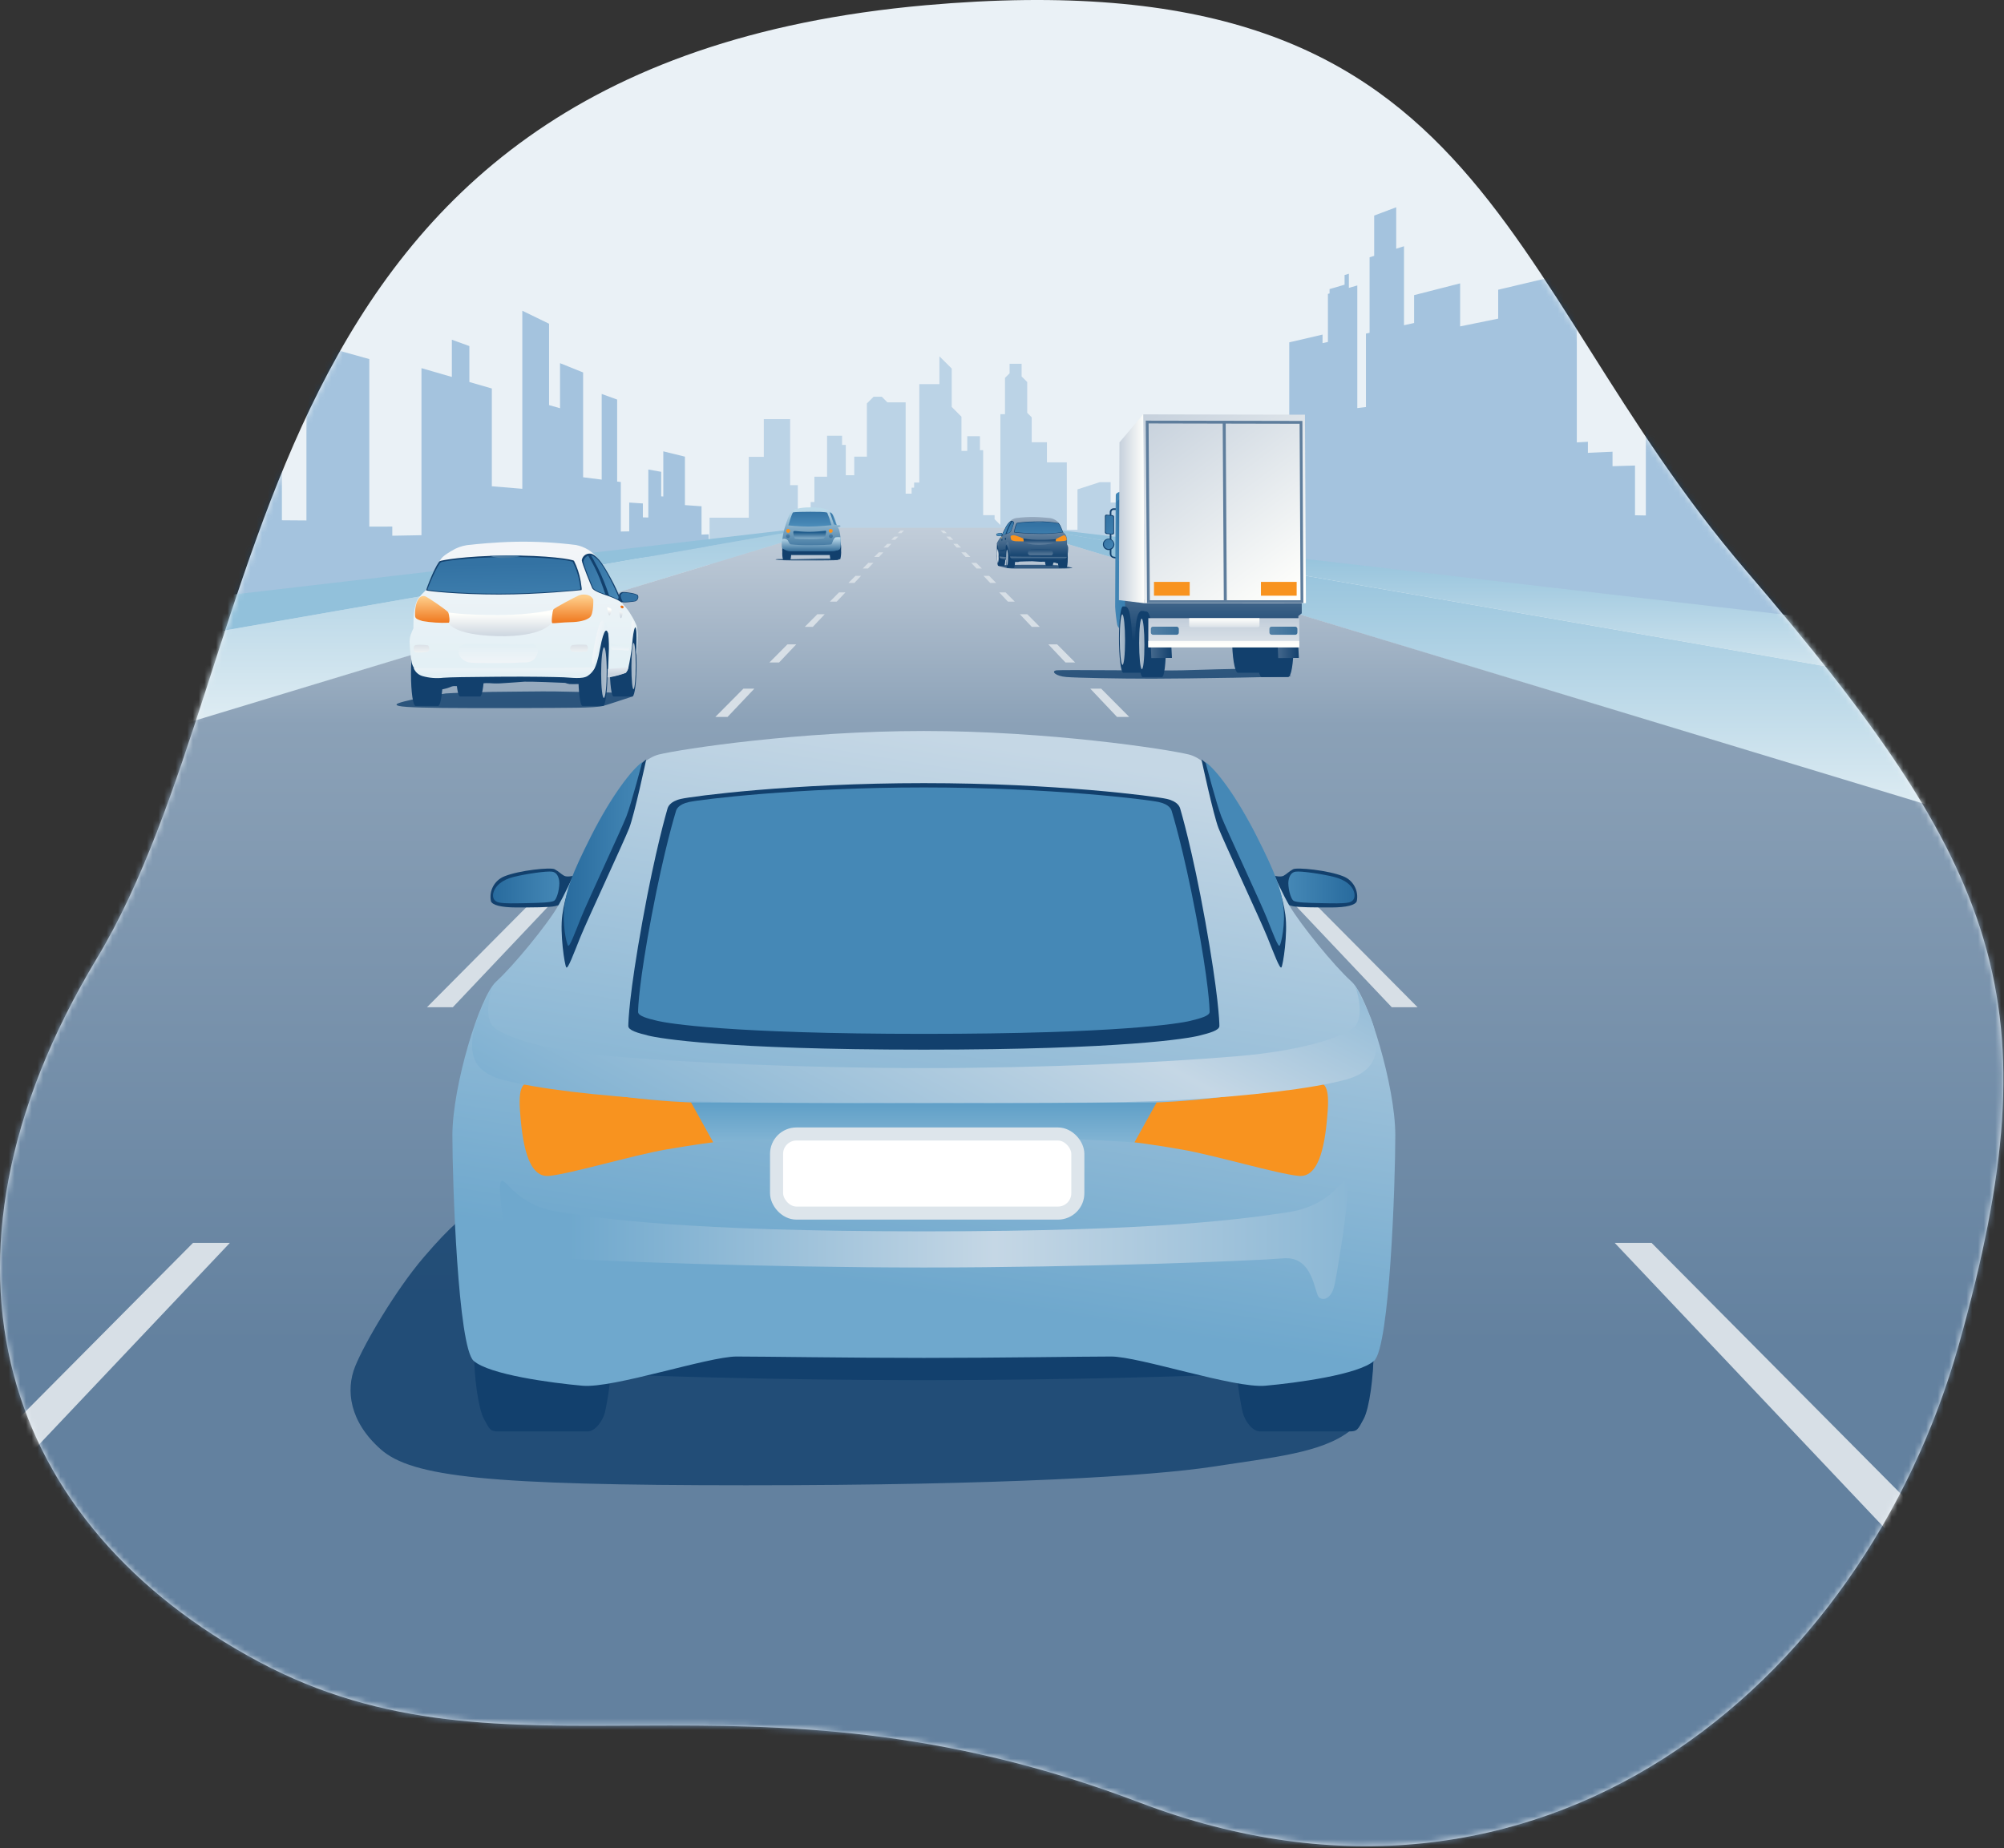 <svg width="348" height="321" viewBox="0 0 348 321" fill="none" xmlns="http://www.w3.org/2000/svg">
<rect x="0" y="0" width="348" height="321" fill="#333333" stroke="none"/>
<path fill-rule="evenodd" clip-rule="evenodd" d="M160.721 0.909C258.794 -7.791 258.991 47.526 303.187 99.085C347.383 150.644 356.85 174.031 340.186 233.469C323.522 292.905 267.375 339.545 197.91 313.105C128.444 286.665 88.653 312.061 44.837 288.587C1.021 265.112 -15.272 219.849 16.823 166.462C48.918 113.076 39.759 11.689 160.721 0.909Z" fill="#EAF1F6"/>
<mask id="mask0" mask-type="alpha" maskUnits="userSpaceOnUse" x="0" y="0" width="348" height="321">
<path fill-rule="evenodd" clip-rule="evenodd" d="M160.721 0.909C258.794 -7.791 258.991 47.526 303.187 99.085C347.383 150.644 356.85 174.031 340.186 233.469C323.522 292.905 267.375 339.545 197.91 313.105C128.444 286.665 88.653 312.061 44.837 288.587C1.021 265.112 -15.272 219.849 16.823 166.462C48.918 113.076 39.759 11.689 160.721 0.909Z" fill="#EAF1F6"/>
</mask>
<g mask="url(#mask0)">
<g style="mix-blend-mode:multiply" opacity="0.2">
<path d="M196.847 91.039V92.462H195.45V89.334H193.771V87.291H192.864V83.756H190.967L187.109 85.002V92.029H185.253V80.31H181.802V76.818H179.159V72.491L178.377 71.704V66.355L177.403 65.386V63.186H175.317V64.844L174.52 65.641V71.938H173.722V91.195L172.711 90.179V89.49H170.725V78.194H170.167V75.775H167.967V78.319H166.961V72.382L165.272 70.687V64.025L163.135 61.893V66.72H159.642V83.819H158.74V84.705H158.307V85.748H157.265V69.885H154.095L153.126 68.915H151.703L150.54 70.077V79.315H148.34V82.547H146.875V77.287H146.229V75.692H143.622V82.808H141.423V87.202H140.776V94.662H139.671V88.813H138.545V84.272H137.21V72.804H132.639V79.356H130.032V89.923H123.219V98.718H200.194V91.039H196.847Z" fill="#0059A3"/>
</g>
<path opacity="0.3" d="M198.297 90.111V95.34L408.912 117.14V91.915L399.451 91.732V69.765L380.34 70.838V81.515L372.812 81.64V45.8L341.164 50.643V82.177L336.78 82.255V77.777L329.873 78.032V76.234L316.846 76.818V78.512L313.061 78.647V82.656L308.515 82.734V62.571L297.719 63.843V59.615L285.807 61.293V89.537L283.925 89.501V80.863L280.021 80.978V78.465L275.746 78.658V76.734L273.817 76.844V47.088L260.165 50.325V55.345L253.555 56.696V49.22L245.563 51.264V56.106L243.806 56.492V42.772L242.456 43.204V36L238.63 37.444V44.44L237.832 44.695V57.806L237.201 57.947V70.703L235.7 70.885V49.58L234.235 50.002V47.547L233.49 47.776V49.45L230.883 50.216V50.972L230.597 51.05V59.401L229.663 59.604V58.119L223.882 59.464V86.649L222.391 86.644V82.714L221.333 82.745V79.362L220.953 79.388V78.267L220.541 78.298V79.414L219.754 79.461V82.792L219.555 82.802V86.634L218.44 86.623V79.539L216.939 79.627V78.548L215.005 78.684V76.401L214.796 76.416V79.758L213.978 79.805V84.507L212.94 84.522V86.603L211.986 86.597V82.072L208.624 82.208V83.975L207.654 83.996V83.157L206.612 83.188V81.754L205.564 81.801V83.219L205.178 83.235V84.048L205.001 84.053V89.339L204.214 89.313V87.958L203.499 87.942V86.305L200.768 86.3V89.199L200.262 89.183V90.2L200.002 90.189V92.259L199.345 92.212V90.158L198.297 90.111Z" fill="#0059A3"/>
<path opacity="0.3" d="M123.077 92.811V95.689L-86.59 116.822V56.706L-29.122 64.515V77.079L-9.844 78.465V91.55L-4.449 91.539V93.807L-1.238 93.755V85.915L12.671 86.347V93.546L15.225 93.51V93.802L22.534 93.677V82.166L23.477 82.224V90.575L30.447 90.606V79.492L41.175 80.41V75.348L48.953 76.328V90.372L53.212 90.403V59.323L64.133 62.373V91.477L68.121 91.466V93.056L73.188 92.963V63.947L78.464 65.474V59.01L81.508 60.11V66.355L85.408 67.481V84.465L90.699 84.903V53.974L95.349 56.232V70.364L97.252 70.912V63.082L101.26 64.692V82.901L104.487 83.308V68.43L107.172 69.405V83.647L107.808 83.725V92.326L109.268 92.295V87.291L111.634 87.447V89.866L112.583 89.892V81.556L114.819 81.953V86.212L115.184 86.243V78.397L118.938 79.32V87.734L121.826 87.942V92.858L123.077 92.811Z" fill="#0059A3"/>
<path d="M-73.294 129.068L144.249 91.18V91.67L-73.294 157.791V129.068Z" fill="url(#paint0_linear)"/>
<path d="M-73.294 129.068L144.249 91.18L-73.294 116.525V129.068Z" fill="url(#paint1_linear)"/>
<path d="M393.611 129.068L176.067 91.18V91.67L393.611 157.791V129.068Z" fill="url(#paint2_linear)"/>
<path d="M393.611 129.068L176.067 91.18L393.611 116.525V129.068Z" fill="url(#paint3_linear)"/>
<path d="M144.248 91.669H176.068L931.321 320.796H-611L144.248 91.669Z" fill="url(#paint4_linear)"/>
<path d="M354.964 294.7H365.056L286.804 215.89H280.402L354.964 294.7Z" fill="#D7DFE6"/>
<path d="M241.686 174.958H246.169L226.766 155.419H223.195L241.686 174.958Z" fill="#D7DFE6"/>
<path d="M209.311 140.739H212.194L203.546 132.028H201.069L209.311 140.739Z" fill="#D7DFE6"/>
<path d="M193.976 124.532H196.098L191.223 119.622H189.331L193.976 124.532Z" fill="#D7DFE6"/>
<path d="M185.029 115.076H186.707L183.579 111.927H182.047L185.029 115.076Z" fill="#D7DFE6"/>
<path d="M179.17 108.878H180.562L178.389 106.688H177.096L179.17 108.878Z" fill="#D7DFE6"/>
<path d="M175.031 104.504H176.22L174.619 102.893H173.509L175.031 104.504Z" fill="#D7DFE6"/>
<path d="M171.955 101.256H172.987L171.762 100.021H170.787L171.955 101.256Z" fill="#D7DFE6"/>
<path d="M169.577 98.744H170.494L169.525 97.764H168.654L169.577 98.744Z" fill="#D7DFE6"/>
<path d="M167.685 96.742H168.504L167.722 95.95H166.935L167.685 96.742Z" fill="#D7DFE6"/>
<path d="M166.142 95.11H166.888L166.242 94.458H165.527L166.142 95.11Z" fill="#D7DFE6"/>
<path d="M164.865 93.76H165.543L165.001 93.207H164.339L164.865 93.76Z" fill="#D7DFE6"/>
<path d="M163.782 92.618H164.413L163.949 92.149H163.339L163.782 92.618Z" fill="#D7DFE6"/>
<path d="M-34.646 294.7H-44.738L33.514 215.89H39.916L-34.646 294.7Z" fill="#D7DFE6"/>
<path d="M78.631 174.958H74.147L93.55 155.419H97.121L78.631 174.958Z" fill="#D7DFE6"/>
<path d="M111.01 140.739H108.122L116.77 132.028H119.247L111.01 140.739Z" fill="#D7DFE6"/>
<path d="M126.34 124.532H124.219L129.093 119.622H130.99L126.34 124.532Z" fill="#D7DFE6"/>
<path d="M135.287 115.076H133.608L136.736 111.927H138.269L135.287 115.076Z" fill="#D7DFE6"/>
<path d="M141.152 108.878H139.755L141.934 106.688H143.222L141.152 108.878Z" fill="#D7DFE6"/>
<path d="M145.292 104.504H144.104L145.704 102.893H146.814L145.292 104.504Z" fill="#D7DFE6"/>
<path d="M148.366 101.256H147.328L148.553 100.021H149.528L148.366 101.256Z" fill="#D7DFE6"/>
<path d="M150.737 98.744H149.825L150.79 97.764H151.665L150.737 98.744Z" fill="#D7DFE6"/>
<path d="M152.636 96.742H151.812L152.594 95.95H153.382L152.636 96.742Z" fill="#D7DFE6"/>
<path d="M154.175 95.11H153.43L154.081 94.458H154.795L154.175 95.11Z" fill="#D7DFE6"/>
<path d="M155.455 93.76H154.772L155.32 93.207H155.977L155.455 93.76Z" fill="#D7DFE6"/>
<path d="M156.534 92.618H155.903L156.372 92.149H156.977L156.534 92.618Z" fill="#D7DFE6"/>
<path opacity="0.8" d="M134.781 97.138C135.156 97.055 136.965 97.138 137.539 97.138C138.112 97.138 141.381 97.065 142.23 97.034C143.08 97.002 145.598 97.034 145.739 97.034C145.879 97.034 145.942 97.034 145.874 97.107C145.807 97.18 145.53 97.279 144.832 97.315C144.133 97.352 139.681 97.367 137.586 97.346C135.49 97.326 134.328 97.242 134.781 97.138Z" fill="#12406D"/>
<path d="M135.818 95.616C135.818 95.287 142.673 95.199 145.202 95.428C145.78 95.48 145.942 95.835 145.932 95.887C145.9 96.158 144.988 96.408 144.368 96.408H137.487C136.731 96.393 135.855 95.986 135.818 95.616Z" fill="#12406D"/>
<path d="M137.263 94.24H135.986C135.862 94.751 135.818 95.279 135.855 95.804C135.814 96.287 135.856 96.774 135.981 97.242H137.263C137.381 96.73 137.423 96.203 137.388 95.678C137.435 95.195 137.393 94.707 137.263 94.24V94.24Z" fill="#12406D"/>
<path d="M145.926 94.104H144.643C144.526 94.617 144.484 95.143 144.518 95.668C144.473 96.151 144.516 96.638 144.643 97.107H145.926C146.05 96.595 146.094 96.068 146.056 95.543C146.097 95.059 146.053 94.572 145.926 94.104V94.104Z" fill="#12406D"/>
<path d="M145.515 94.24H144.233C144.109 94.751 144.065 95.279 144.102 95.804C144.061 96.287 144.103 96.774 144.228 97.242H145.51C145.635 96.731 145.679 96.203 145.64 95.678C145.684 95.195 145.642 94.708 145.515 94.24V94.24Z" fill="#12406D"/>
<path d="M135.819 94.954C135.797 93.897 135.934 92.842 136.225 91.826C136.595 90.679 137.028 88.995 137.721 88.641C138.415 88.286 139.363 88.12 140.985 88.12C142.606 88.12 143.888 88.443 144.384 88.985C144.879 89.527 144.993 90.028 145.338 91.227C145.338 91.279 145.859 91.127 145.947 91.331C146.036 91.534 145.499 91.597 145.499 91.597C145.57 91.703 145.633 91.814 145.687 91.93C145.844 92.481 145.94 93.047 145.974 93.619C146.009 94.164 145.987 94.711 145.906 95.251C145.874 95.517 144.962 95.772 144.342 95.772H137.461C136.731 95.731 135.855 95.324 135.819 94.954Z" fill="url(#paint5_linear)"/>
<path d="M136.903 91.258C136.903 91.258 137.508 89.063 137.743 88.996C137.977 88.928 139.77 88.896 140.714 88.896C141.658 88.896 143.477 88.896 143.649 89.063C143.945 89.765 144.192 90.486 144.389 91.221C144.389 91.221 142.127 91.456 140.412 91.456C138.697 91.456 136.903 91.258 136.903 91.258Z" fill="url(#paint6_linear)"/>
<path d="M144.106 89L144.826 91.086L145.264 91.221C145.264 91.221 144.742 89.501 144.477 89.23C144.211 88.959 144.106 89 144.106 89Z" fill="url(#paint7_linear)"/>
<path fill-rule="evenodd" clip-rule="evenodd" d="M137.205 92.206C137.207 92.344 137.126 92.469 136.999 92.523C136.873 92.577 136.726 92.55 136.628 92.453C136.53 92.357 136.501 92.21 136.553 92.083C136.605 91.956 136.729 91.873 136.866 91.873C137.051 91.873 137.202 92.021 137.205 92.206Z" fill="#F8931F"/>
<path d="M137.169 93.119C137.169 93.256 137.086 93.38 136.959 93.432C136.831 93.484 136.685 93.454 136.589 93.356C136.492 93.259 136.464 93.112 136.519 92.986C136.573 92.859 136.698 92.778 136.835 92.78C137.02 92.783 137.169 92.934 137.169 93.119Z" fill="url(#paint8_linear)"/>
<path fill-rule="evenodd" clip-rule="evenodd" d="M143.919 92.206C143.917 92.344 143.999 92.47 144.126 92.524C144.253 92.577 144.4 92.549 144.497 92.451C144.595 92.354 144.624 92.207 144.57 92.08C144.516 91.953 144.391 91.871 144.253 91.873C144.07 91.876 143.922 92.023 143.919 92.206Z" fill="#F8931F"/>
<path d="M143.951 93.119C143.951 93.306 144.103 93.458 144.29 93.458C144.477 93.458 144.629 93.306 144.629 93.119C144.629 92.932 144.477 92.78 144.29 92.78C144.2 92.78 144.114 92.816 144.05 92.879C143.987 92.943 143.951 93.029 143.951 93.119H143.951Z" fill="url(#paint9_linear)"/>
<path d="M138.107 92.233C138.513 92.269 139.483 92.379 140.526 92.379C141.568 92.379 142.835 92.238 143.07 92.212C143.304 92.186 143.461 92.107 143.461 92.311C143.461 92.514 143.32 93.484 142.986 93.52C142.653 93.557 141.641 93.624 140.562 93.624C139.483 93.624 138.232 93.593 138.065 93.557C137.898 93.52 137.726 92.582 137.763 92.379C137.799 92.175 138.107 92.233 138.107 92.233Z" fill="url(#paint10_linear)"/>
<path d="M135.797 95.089C135.735 94.599 135.772 94.1 135.906 93.624C136.224 93.522 136.573 93.612 136.803 93.854C136.933 94.12 137.131 94.526 137.324 94.558C138.392 94.667 139.466 94.716 140.54 94.703C142.276 94.703 144.283 94.646 144.393 94.537C144.502 94.427 144.732 93.39 145.154 93.327C145.423 93.287 145.697 93.287 145.967 93.327C145.997 93.773 145.997 94.221 145.967 94.667C145.925 95.188 145.967 95.407 145.503 95.564C145.039 95.72 143.48 95.746 140.405 95.746C137.329 95.746 136.949 95.835 136.386 95.537C135.823 95.24 135.843 95.308 135.797 95.089Z" fill="url(#paint11_linear)"/>
<path d="M183.805 97.899C183.604 97.87 183.407 97.814 183.221 97.732C183.137 97.715 183.05 97.715 182.966 97.732C182.617 97.726 182.268 97.694 181.923 97.639C181.667 97.577 181.404 97.553 181.141 97.566C180.904 97.589 180.665 97.589 180.427 97.566C180.229 97.566 179.489 97.503 179.254 97.487C179.02 97.472 177.101 97.545 177.039 97.55C176.961 97.581 176.881 97.603 176.799 97.618C176.653 97.618 175.814 97.618 175.694 97.618C175.339 97.493 174.991 97.351 174.651 97.19C174.213 97.001 173.785 96.789 173.369 96.554C173.259 96.215 173.184 95.866 173.145 95.512C173.137 95.179 173.152 94.846 173.191 94.516C173.191 94.459 175.855 93.963 175.855 93.963H185.025C185.025 93.963 185.4 96.252 185.348 96.408C184.859 96.93 184.344 97.428 183.805 97.899Z" fill="#12406D"/>
<path opacity="0.8" d="M186.214 98.608C185.331 98.4 184.434 98.254 183.53 98.17C183.305 98.17 181.33 98.108 180.996 98.108C180.662 98.108 178.051 98.108 177.608 98.108C177.165 98.108 174.292 98.149 174.094 98.16C173.836 98.188 173.582 98.239 173.333 98.311C173.38 98.311 174.683 98.639 174.933 98.686C175.426 98.744 175.923 98.768 176.419 98.759C177.201 98.759 181.846 98.759 183.665 98.759C185.484 98.759 186.272 98.707 186.214 98.608Z" fill="#12406D"/>
<path d="M174.926 95.021H176.052C176.182 95.063 176.287 95.908 176.287 96.914C176.287 97.92 176.188 98.66 176.057 98.655H174.931C174.801 98.613 174.691 97.769 174.691 96.768C174.691 95.767 174.796 95.006 174.926 95.021Z" fill="#12406D"/>
<path d="M183.929 95.021H185.165C185.305 95.063 185.425 95.908 185.425 96.914C185.425 97.92 185.311 98.66 185.17 98.655H183.934C183.794 98.613 183.674 97.769 183.674 96.768C183.674 95.767 183.789 95.006 183.929 95.021Z" fill="#12406D"/>
<path d="M174.738 96.784C174.696 97.269 174.748 97.757 174.889 98.222C174.978 98.254 175.046 97.659 175.046 96.893C175.09 96.408 175.037 95.919 174.889 95.454C174.806 95.428 174.738 96.017 174.738 96.784Z" fill="url(#paint12_linear)"/>
<path d="M173.326 94.954H174.368C174.488 94.99 174.587 95.762 174.587 96.679C174.587 97.597 174.493 98.274 174.379 98.274H173.336C173.216 98.238 173.117 97.466 173.117 96.549C173.117 95.631 173.206 94.938 173.326 94.954Z" fill="#12406D"/>
<path d="M181.647 94.954H182.742C182.867 94.99 182.971 95.762 182.971 96.679C182.971 97.597 182.872 98.274 182.747 98.274H181.653C181.522 98.238 181.418 97.466 181.418 96.549C181.418 95.631 181.522 94.938 181.647 94.954Z" fill="#12406D"/>
<path d="M173.155 96.565C173.12 97.006 173.161 97.45 173.275 97.878C173.397 97.486 173.438 97.073 173.395 96.664C173.427 96.222 173.387 95.778 173.275 95.35C173.15 95.742 173.11 96.156 173.155 96.565Z" fill="url(#paint13_linear)"/>
<path d="M183.785 90.737C183.56 90.506 183.295 90.318 183.003 90.184C182.736 90.057 182.448 89.983 182.153 89.965C181.934 89.965 180.923 89.829 179.698 89.803C178.603 89.786 177.509 89.847 176.424 89.986C175.955 90.075 175.535 90.33 175.241 90.705C174.829 91.247 174.48 91.833 174.198 92.452C174.093 92.739 173.961 93.014 173.802 93.275C173.648 93.43 173.516 93.606 173.411 93.796C173.29 93.985 173.187 94.184 173.103 94.391C173.054 94.638 173.036 94.89 173.051 95.141C173.051 95.392 173.108 96.007 173.108 96.007V95.83C173.108 95.83 173.108 95.783 173.108 95.355C173.108 94.928 173.108 94.417 173.181 94.495C173.29 94.8 173.348 95.12 173.353 95.444C173.403 95.88 173.476 96.314 173.572 96.742C173.592 96.835 173.646 96.916 173.724 96.971C173.934 97.043 174.148 97.102 174.365 97.148C174.47 97.173 174.576 97.19 174.683 97.201C174.683 97.201 174.641 96.346 174.631 95.955C174.612 95.579 174.621 95.203 174.657 94.829C174.698 94.698 174.756 94.61 174.818 94.693C174.971 95.004 175.068 95.339 175.105 95.684C175.148 96.044 175.247 96.396 175.397 96.726C175.534 96.931 175.739 97.081 175.976 97.148C176.231 97.148 178.347 97.117 180 97.148C181.653 97.18 183.222 97.148 183.894 97.148C184.567 97.148 184.765 97.148 184.994 96.971C185.186 96.835 185.322 96.633 185.375 96.403C185.438 96.059 185.476 95.71 185.489 95.36C185.508 95.184 185.486 95.006 185.427 94.839C185.375 94.693 185.286 94.516 185.286 94.516C185.286 94.516 185.286 93.88 185.286 93.671C185.26 93.384 185.175 93.106 185.036 92.853C184.885 92.655 184.749 92.551 184.66 92.446C184.572 92.342 184.316 91.696 184.139 91.305C184.041 91.103 183.922 90.913 183.785 90.737Z" fill="url(#paint14_linear)"/>
<path d="M175.381 96.684C175.381 96.684 177.81 96.737 180.834 96.731H185.28C185.196 96.941 185.022 97.102 184.806 97.169C184.435 97.274 184.047 97.304 183.664 97.258C183.232 97.227 182.455 97.221 180.672 97.206C178.889 97.19 177.492 97.206 177.096 97.237C176.7 97.268 176.053 97.352 175.782 97.159C175.603 97.045 175.463 96.88 175.381 96.684V96.684Z" fill="url(#paint15_linear)"/>
<path d="M177.753 94.078C177.753 94.078 178.211 94.662 180.703 94.599C183.195 94.537 183.372 94.078 183.372 94.078V93.65C182.474 93.746 181.57 93.784 180.667 93.765C179.651 93.782 178.635 93.705 177.633 93.536C177.633 93.536 177.659 93.979 177.753 94.078Z" fill="url(#paint16_linear)"/>
<path d="M184.602 92.472C184.602 92.472 184.492 92.144 184.294 91.68C184.192 91.391 184.043 91.121 183.851 90.882C182.668 90.652 181.464 90.551 180.259 90.58C177.976 90.58 176.61 90.788 176.527 90.867C176.353 91.216 176.231 91.588 176.162 91.972C176.1 92.368 176.084 92.457 176.131 92.493C176.178 92.53 178.451 92.733 180.614 92.733C181.948 92.755 183.282 92.668 184.602 92.472Z" fill="#12406D"/>
<path d="M184.527 92.431C184.527 92.431 184.418 92.128 184.225 91.69C184.122 91.417 183.974 91.164 183.787 90.94C182.623 90.727 181.441 90.633 180.258 90.658C178.016 90.658 176.661 90.856 176.609 90.929C176.439 91.257 176.318 91.609 176.249 91.972C176.192 92.342 176.176 92.425 176.218 92.436C176.26 92.446 178.501 92.665 180.623 92.665C181.929 92.692 183.234 92.613 184.527 92.431Z" fill="url(#paint17_linear)"/>
<path d="M181.13 90.601C181.13 90.601 180.724 90.601 180.26 90.601H179.353C179.644 90.7 179.952 90.744 180.26 90.731C180.555 90.741 180.85 90.697 181.13 90.601Z" fill="url(#paint18_linear)"/>
<path d="M173.905 93.16C174.162 92.967 174.454 92.827 174.765 92.749C175.443 92.525 175.511 92.399 175.537 92.353C175.753 91.858 175.941 91.351 176.1 90.835C176.082 90.704 176.003 90.589 175.887 90.524C175.771 90.46 175.632 90.453 175.511 90.507C175.067 90.855 174.722 91.314 174.51 91.836C174.276 92.262 174.073 92.705 173.905 93.16H173.905Z" fill="#12406D"/>
<path d="M175.21 91.284C174.977 91.76 174.776 92.251 174.61 92.754C174.37 92.848 174.224 92.921 174.136 92.962C174.047 93.004 174.084 92.863 174.105 92.806C174.198 92.603 174.344 92.254 174.563 91.836C174.758 91.353 175.074 90.927 175.481 90.601C175.518 90.582 175.559 90.569 175.601 90.564C175.554 90.643 175.444 90.83 175.21 91.284Z" fill="url(#paint19_linear)"/>
<path d="M175.12 91.868C175.297 91.423 175.512 90.994 175.761 90.585C175.9 90.634 176.001 90.757 176.022 90.903C175.877 91.386 175.703 91.86 175.5 92.321C175.5 92.363 175.417 92.478 174.833 92.681C174.869 92.525 174.963 92.248 175.12 91.868Z" fill="url(#paint20_linear)"/>
<path d="M174.713 93.421C174.713 93.421 174.713 93.551 174.682 93.635C174.651 93.718 174.635 93.874 174.583 93.843C174.531 93.812 174.437 93.504 174.515 93.468C174.593 93.431 174.724 93.369 174.713 93.421Z" fill="url(#paint21_linear)"/>
<path d="M174.076 93.614C174.076 93.742 174.053 93.869 174.008 93.989C173.977 94.021 173.93 93.927 173.909 93.828C173.889 93.729 173.909 93.713 173.909 93.687C173.909 93.661 174.045 93.578 174.076 93.614Z" fill="url(#paint22_linear)"/>
<path d="M175.542 96.236C175.476 95.752 175.385 95.272 175.271 94.797C175.151 94.338 175.072 94.156 174.979 94.13C174.885 94.104 174.676 94.458 174.671 94.505C174.666 94.552 174.801 94.505 174.853 94.589C174.906 94.672 175.104 95.365 175.234 95.824C175.364 96.283 175.458 96.585 175.489 96.528C175.535 96.438 175.553 96.336 175.542 96.236Z" fill="url(#paint23_linear)"/>
<path d="M173.212 94.385C173.268 94.537 173.315 94.692 173.353 94.85C173.4 95.032 173.452 95.407 173.457 95.313C173.447 94.965 173.42 94.617 173.374 94.271C173.348 94.125 173.342 94.088 173.28 94.177C173.217 94.266 173.186 94.339 173.212 94.385Z" fill="url(#paint24_linear)"/>
<path d="M174.508 95.36C174.508 95.324 174.393 95.439 174.289 95.444C174.184 95.449 173.767 95.569 173.679 95.585C173.59 95.6 173.512 95.532 173.496 95.543C173.494 95.618 173.507 95.692 173.533 95.762C173.533 95.762 173.621 95.762 173.934 95.762C174.247 95.762 174.455 95.762 174.487 95.71C174.507 95.594 174.514 95.477 174.508 95.36Z" fill="url(#paint25_linear)"/>
<path d="M174.682 96.768L174.041 96.721C173.738 96.721 173.566 96.669 173.566 96.669C173.586 96.781 173.629 96.887 173.692 96.982C173.965 97.087 174.248 97.165 174.536 97.216C174.692 97.216 174.698 97.216 174.698 97.216L174.682 96.768Z" fill="url(#paint26_linear)"/>
<path d="M178.868 96.429H180.745C181.417 96.429 182.496 96.429 182.621 96.429C182.717 96.387 182.792 96.308 182.83 96.21C182.867 96.112 182.863 96.003 182.819 95.908C182.751 95.605 182.472 95.397 182.163 95.418C181.74 95.418 181.641 95.381 180.677 95.381C180.124 95.36 179.57 95.376 179.019 95.428C178.746 95.498 178.541 95.723 178.498 96.001C178.483 96.109 178.515 96.217 178.586 96.299C178.657 96.381 178.76 96.428 178.868 96.429Z" fill="url(#paint27_linear)"/>
<path fill-rule="evenodd" clip-rule="evenodd" d="M185.024 93.108C184.929 93.008 184.787 92.968 184.654 93.004C184.221 93.177 183.802 93.385 183.403 93.624C183.34 93.708 183.293 94.005 183.403 94.021C183.88 94.035 184.357 94.014 184.831 93.958C185.118 93.896 185.227 93.859 185.232 93.76C185.247 93.524 185.173 93.292 185.024 93.108Z" fill="#F8931F"/>
<path fill-rule="evenodd" clip-rule="evenodd" d="M177.725 94.041C177.804 94.041 177.725 93.577 177.673 93.52C177.215 93.318 176.745 93.144 176.266 92.999C176.083 92.953 175.891 92.953 175.708 92.999C175.604 93.035 175.5 93.119 175.494 93.155C175.489 93.192 175.494 93.708 175.677 93.838C176.007 93.975 176.363 94.037 176.719 94.02C177.126 94.005 177.637 94.052 177.725 94.041Z" fill="#F8931F"/>
<path d="M173.946 93.108C174.011 92.998 174.054 92.876 174.071 92.749C174.05 92.64 173.952 92.564 173.842 92.571C173.685 92.571 173.054 92.65 173.018 92.764C172.975 92.891 173.04 93.028 173.164 93.077C173.42 93.135 173.686 93.146 173.946 93.108Z" fill="#12406D"/>
<path d="M173.874 93.077C173.93 92.979 173.968 92.871 173.983 92.759C173.961 92.668 173.879 92.605 173.785 92.608C173.645 92.608 173.092 92.681 173.061 92.78C173.022 92.892 173.08 93.014 173.191 93.056C173.306 93.077 173.827 93.139 173.874 93.077Z" fill="url(#paint28_linear)"/>
<path d="M173.815 93.405C173.819 93.425 173.832 93.442 173.851 93.451C173.869 93.46 173.89 93.461 173.909 93.452C173.953 93.444 173.985 93.404 173.982 93.358C173.982 93.322 173.935 93.301 173.888 93.311C173.845 93.323 173.816 93.361 173.815 93.405Z" fill="url(#paint29_linear)"/>
<path fill-rule="evenodd" clip-rule="evenodd" d="M193.391 96.95L194.803 97.18C194.983 97.224 195.173 97.181 195.316 97.065C195.46 96.948 195.54 96.77 195.533 96.585V88.995C195.519 88.603 195.196 88.291 194.803 88.292H193.391C193.215 88.286 193.044 88.351 192.916 88.473C192.789 88.594 192.716 88.762 192.713 88.938V96.184C192.732 96.567 193.013 96.885 193.391 96.95ZM193.113 88.674C193.188 88.604 193.288 88.567 193.39 88.573L194.803 88.62C195.03 88.62 195.217 88.799 195.225 89.027V96.585C195.223 96.689 195.174 96.787 195.092 96.85C195.01 96.914 194.904 96.937 194.803 96.914L193.39 96.69C193.169 96.653 193.003 96.466 192.994 96.241V88.943C192.995 88.841 193.038 88.743 193.113 88.674Z" fill="#12406D"/>
<path d="M194.312 85.482C194.312 85.482 193.791 85.628 193.76 85.962C193.729 86.295 193.65 104.608 193.65 105.422C193.71 106.46 193.831 107.494 194.015 108.518C194.076 108.759 194.205 108.978 194.385 109.149C194.385 109.149 194.458 106.636 195.016 106.157L195.569 105.677V85.346L194.312 85.482Z" fill="url(#paint30_linear)"/>
<path d="M195.137 86.603C195.283 86.561 195.408 86.707 195.408 86.926V96.992C195.408 97.211 195.283 97.399 195.137 97.404L194.235 97.456C194.095 97.456 193.985 97.3 193.985 97.086V87.296C193.969 87.108 194.068 86.929 194.235 86.842L195.137 86.603Z" fill="url(#paint31_linear)"/>
<path opacity="0.8" d="M183.487 116.431C184.4 116.306 202.306 116.53 205.309 116.431C208.312 116.332 215.323 116.144 215.803 116.191C216.282 116.238 218.612 116.53 218.852 116.624C219.092 116.718 223.205 117.145 223.643 117.302C224.081 117.458 224.467 117.302 224.081 117.448C223.695 117.594 206.179 117.886 200.101 117.886C194.023 117.886 186.99 117.74 185.155 117.594C183.32 117.448 182.419 116.577 183.487 116.431Z" fill="#12406D"/>
<path d="M195.012 105.333H198.4C198.791 105.463 199.115 108.143 199.115 111.323C199.115 114.503 198.807 116.864 198.421 116.854H195.033C194.637 116.728 194.313 114.044 194.313 110.864C194.313 107.684 194.626 105.296 195.012 105.333Z" fill="#12406D"/>
<path d="M194.454 110.932C194.454 113.35 194.663 115.394 194.913 115.488C195.163 115.582 195.372 113.7 195.372 111.281C195.372 108.862 195.168 106.819 194.913 106.72C194.657 106.621 194.454 108.508 194.454 110.932Z" fill="url(#paint32_linear)"/>
<path d="M198.374 106.089H201.757C202.153 106.219 202.471 108.899 202.471 112.079C202.471 115.258 202.164 117.62 201.783 117.604H198.389C197.993 117.474 197.67 114.795 197.67 111.615C197.67 108.435 197.983 106.031 198.374 106.089Z" fill="#12406D"/>
<path d="M197.816 111.667C197.816 114.085 198.02 116.129 198.275 116.228C198.531 116.327 198.734 114.44 198.734 112.016C198.734 109.592 198.525 107.554 198.275 107.46C198.025 107.366 197.816 109.248 197.816 111.667Z" fill="url(#paint33_linear)"/>
<path d="M199.812 111.328L199.927 114.315L203.509 114.278L203.357 111.255L199.812 111.328Z" fill="url(#paint34_linear)"/>
<path d="M214.904 105.333H219.496C220.018 105.463 220.466 108.143 220.466 111.323C220.466 114.503 220.049 116.864 219.533 116.854H214.925C214.403 116.728 213.955 114.044 213.955 110.864C213.955 107.684 214.377 105.296 214.904 105.333Z" fill="#12406D"/>
<path d="M219.064 106.089H223.657C224.178 106.219 224.627 108.899 224.627 112.079C224.627 115.258 224.21 117.62 223.688 117.604H219.085C218.564 117.474 218.11 114.795 218.11 111.615C218.11 108.435 218.538 106.031 219.064 106.089Z" fill="#12406D"/>
<path d="M221.854 111.328L221.969 114.315L225.551 114.278L225.405 111.255L221.854 111.328Z" fill="url(#paint35_linear)"/>
<path d="M195.346 104.129L195.382 105.338C196.117 105.421 196.221 106.808 196.394 107.991C196.566 109.175 196.555 111.265 196.665 111.526C196.775 111.703 196.951 111.831 197.155 111.88C197.155 111.88 196.936 106.229 198.239 106.12C198.484 106.12 199.219 106.12 199.401 106.443C200.189 107.872 200.444 111.844 200.444 111.844H225.425L225.466 107.006L226.055 106.527V104.384L195.346 104.129Z" fill="url(#paint36_linear)"/>
<path d="M198.515 71.975L226.607 72.032L226.779 104.775L198.749 104.78L198.515 71.975Z" fill="url(#paint37_linear)"/>
<path fill-rule="evenodd" clip-rule="evenodd" d="M198.962 73.064L199.186 104.754L226.33 104.744L226.163 73.362V73.117L198.962 73.064ZM199.672 104.264L199.458 73.554L225.679 73.612L225.841 104.264H199.672Z" fill="url(#paint38_linear)"/>
<rect x="212.323" y="73.286" width="0.521" height="31.169" transform="rotate(-0.36 212.323 73.286)" fill="url(#paint39_linear)"/>
<path d="M198.516 71.975L194.398 76.839L194.304 104.243L198.75 104.78L198.516 71.975Z" fill="url(#paint40_linear)"/>
<rect x="199.407" y="107.376" width="26.216" height="5.057" fill="url(#paint41_linear)"/>
<rect x="199.407" y="111.328" width="26.216" height="1.11" fill="url(#paint42_linear)"/>
<path d="M206.502 107.376V108.669C206.502 108.822 206.626 108.945 206.778 108.945H218.434C218.587 108.945 218.711 108.822 218.711 108.669V107.376H206.502Z" fill="url(#paint43_linear)"/>
<rect x="199.85" y="108.852" width="4.853" height="1.402" rx="0.361" fill="url(#paint44_linear)"/>
<rect x="220.441" y="108.852" width="4.853" height="1.402" rx="0.361" fill="url(#paint45_linear)"/>
<path d="M193.463 92.587C193.464 92.658 193.434 92.726 193.381 92.774C193.328 92.822 193.258 92.845 193.187 92.837L192.145 92.749C191.99 92.731 191.872 92.602 191.868 92.446V89.652C191.866 89.58 191.896 89.511 191.949 89.462C192.001 89.413 192.073 89.389 192.145 89.397L193.187 89.485C193.342 89.503 193.459 89.632 193.463 89.788V92.587Z" fill="#12406D"/>
<path d="M193.328 92.457C193.33 92.528 193.301 92.597 193.248 92.646C193.195 92.694 193.123 92.716 193.052 92.707L192.28 92.634C192.126 92.616 192.008 92.487 192.004 92.332V89.777C192.002 89.706 192.031 89.637 192.084 89.588C192.138 89.54 192.209 89.518 192.28 89.527L193.052 89.6C193.208 89.618 193.327 89.75 193.328 89.908V92.457Z" fill="url(#paint46_linear)"/>
<path d="M193.512 94.599C193.486 95.142 193.03 95.564 192.486 95.548C191.943 95.531 191.513 95.081 191.522 94.537C191.53 93.994 191.972 93.557 192.516 93.557C193.073 93.582 193.512 94.041 193.512 94.599Z" fill="#12406D"/>
<path d="M193.363 94.599C193.318 95.05 192.924 95.384 192.472 95.353C192.02 95.323 191.674 94.94 191.689 94.487C191.704 94.035 192.076 93.676 192.529 93.677C192.762 93.688 192.981 93.791 193.138 93.964C193.295 94.138 193.376 94.366 193.363 94.599Z" fill="url(#paint47_linear)"/>
<rect x="218.965" y="101.074" width="6.203" height="2.398" fill="#F8931F"/>
<rect x="200.392" y="101.074" width="6.203" height="2.398" fill="#F8931F"/>
<path d="M76.521 119.783C77.164 119.693 77.791 119.518 78.388 119.262C78.646 119.176 78.92 119.149 79.19 119.184C80.327 119.171 81.461 119.076 82.584 118.897C83.399 118.7 84.239 118.623 85.076 118.667C85.834 118.731 86.596 118.731 87.354 118.667C87.979 118.641 90.336 118.459 91.086 118.407C91.837 118.355 97.931 118.589 98.14 118.615C98.383 118.707 98.634 118.775 98.89 118.819C99.359 118.871 102.018 118.767 102.414 118.767C102.81 118.767 105.422 117.552 105.813 117.422C107.204 116.821 108.561 116.146 109.879 115.399C110.24 114.296 110.485 113.159 110.609 112.005C110.626 110.948 110.574 109.891 110.453 108.841C110.374 108.659 101.976 107.079 101.976 107.079H72.58C72.58 107.079 71.386 114.377 71.538 114.857C71.689 115.336 76.521 119.783 76.521 119.783Z" fill="#12406D"/>
<path opacity="0.8" d="M68.869 122.343C69.114 121.822 76.688 120.529 77.407 120.451C78.127 120.372 84.409 120.18 85.467 120.18C86.525 120.18 94.85 120.06 96.242 120.101C97.634 120.143 106.783 120.294 107.414 120.336C108.245 120.455 109.061 120.67 109.843 120.977C109.697 121.003 105.552 122.411 104.755 122.614C103.957 122.817 102.498 122.89 100.022 122.932C97.545 122.974 82.756 123.047 76.975 122.969C71.194 122.89 68.676 122.776 68.869 122.343Z" fill="#12406D"/>
<path d="M104.77 111.067H101.189C100.771 111.192 100.433 113.887 100.433 117.078C100.433 120.268 100.756 122.635 101.162 122.624H104.744C105.161 122.494 105.5 119.804 105.5 116.609C105.5 113.413 105.182 110.999 104.77 111.067Z" fill="#12406D"/>
<path d="M76.125 111.067H72.205C71.746 111.192 71.371 113.887 71.371 117.078C71.371 120.268 71.731 122.635 72.174 122.624H76.105C76.563 122.494 76.933 119.804 76.933 116.609C76.933 113.413 76.594 110.999 76.125 111.067Z" fill="#12406D"/>
<path d="M105.358 116.655C105.358 119.085 105.139 121.133 104.873 121.227C104.608 121.321 104.389 119.434 104.389 117.005C104.389 114.575 104.608 112.527 104.873 112.433C105.139 112.339 105.358 114.226 105.358 116.655Z" fill="url(#paint48_linear)"/>
<path d="M109.858 110.421H106.59C106.209 110.535 105.896 112.996 105.896 115.91C105.896 118.824 106.194 120.987 106.564 120.977C106.564 120.977 109.838 120.977 109.843 120.977C110.228 120.862 110.536 118.402 110.536 115.488C110.536 112.574 110.234 110.374 109.858 110.421Z" fill="#12406D"/>
<path d="M83.397 110.421H79.915C79.508 110.535 79.18 112.996 79.18 115.91C79.18 118.824 79.493 120.987 79.889 120.977C79.889 120.977 83.371 120.977 83.381 120.977C83.788 120.862 84.116 118.402 84.116 115.488C84.116 112.574 83.793 110.374 83.397 110.421Z" fill="#12406D"/>
<path d="M110.394 115.54C110.394 117.761 110.227 119.627 110.019 119.71C109.81 119.794 109.644 118.074 109.644 115.853C109.644 113.632 109.81 111.766 110.019 111.682C110.227 111.599 110.394 113.319 110.394 115.54Z" fill="url(#paint49_linear)"/>
<path d="M76.595 97.076C77.022 96.476 78.07 95.861 79.076 95.319C79.924 94.906 80.846 94.668 81.787 94.62C82.486 94.542 85.692 94.182 89.606 94.099C93.091 94.04 96.575 94.23 100.032 94.667C101.523 94.959 102.86 95.774 103.801 96.966C105.068 98.467 106.361 101.074 107.06 102.523C107.758 103.972 107.935 104.744 108.326 105.13C108.81 105.624 109.227 106.179 109.567 106.782C109.952 107.379 110.28 108.011 110.547 108.669C110.702 109.453 110.758 110.254 110.714 111.052C110.714 111.854 110.531 113.809 110.531 113.809L110.49 113.246C110.49 113.246 110.49 113.09 110.531 111.734C110.573 110.379 110.531 108.758 110.292 109.003C110.052 109.248 109.864 110.739 109.77 112.016C109.616 113.405 109.386 114.785 109.082 116.15C109.005 116.44 108.834 116.696 108.597 116.88C107.929 117.103 107.248 117.289 106.559 117.437C106.226 117.516 105.888 117.57 105.548 117.599C105.548 117.599 105.668 114.888 105.704 113.637C105.773 112.443 105.745 111.245 105.621 110.056C105.496 109.644 105.318 109.373 105.099 109.628C104.881 109.884 104.536 110.791 104.187 112.756C103.838 114.722 103.431 115.785 103.249 116.061C103.066 116.338 102.206 117.333 101.398 117.396C100.59 117.458 93.865 117.302 88.606 117.396C83.346 117.49 78.367 117.396 76.214 117.464C74.061 117.531 73.446 117.464 72.716 116.901C72.108 116.467 71.676 115.828 71.502 115.102C71.308 114.015 71.188 112.916 71.142 111.813C71.096 111.268 71.163 110.719 71.34 110.202C71.47 109.846 71.62 109.498 71.788 109.159C71.788 109.159 71.788 107.147 71.882 106.485C71.976 105.823 72.195 104.514 72.669 103.878C73.04 103.422 73.443 102.992 73.874 102.591C74.155 102.268 74.963 100.193 75.552 98.942C75.832 98.284 76.181 97.658 76.595 97.076Z" fill="url(#paint50_linear)"/>
<path d="M103.326 115.92C103.326 115.92 95.6 116.092 85.977 116.066C76.354 116.04 71.834 116.04 71.834 116.04C72.096 116.71 72.652 117.221 73.341 117.427C74.525 117.767 75.766 117.868 76.99 117.724C78.371 117.625 80.837 117.599 86.514 117.547C92.191 117.495 96.632 117.599 97.888 117.646C99.145 117.693 101.147 118.016 102.059 117.401C102.617 117.042 103.057 116.527 103.326 115.92V115.92Z" fill="url(#paint51_linear)"/>
<path d="M99.4 112.047C100.178 111.946 100.965 111.929 101.746 111.995C102.163 112.047 102.314 113.131 101.694 113.178C100.939 113.229 100.181 113.229 99.426 113.178C99.179 113.105 99.007 112.88 99.001 112.622C98.995 112.364 99.156 112.132 99.4 112.047Z" fill="url(#paint52_linear)"/>
<path d="M72.278 112.021C72.954 111.965 73.635 111.989 74.305 112.094C74.55 112.193 74.769 113.137 74.18 113.23C73.527 113.333 72.865 113.366 72.205 113.33C71.735 113.277 71.589 112.11 72.278 112.021Z" fill="url(#paint53_linear)"/>
<path d="M95.772 108.221C95.772 108.221 94.317 110.687 86.388 110.488C78.459 110.29 77.901 108.169 77.901 108.169L77.823 106.37C77.823 106.37 80.32 106.839 86.44 106.839C92.56 106.839 96.09 105.875 96.09 105.875C96.09 105.875 96.069 107.799 95.772 108.221Z" fill="url(#paint54_linear)"/>
<path d="M73.987 102.518C73.987 102.518 74.331 101.475 74.973 100C75.614 98.525 76.161 97.586 76.38 97.461C76.599 97.336 80.55 96.57 87.807 96.497C95.063 96.424 99.453 97.164 99.677 97.409C100.23 98.525 100.621 99.713 100.839 100.938C101.032 102.2 101.084 102.471 100.938 102.502C100.793 102.534 93.557 103.269 86.671 103.269C79.784 103.269 73.987 102.69 73.987 102.518Z" fill="#12406D"/>
<path d="M74.222 102.398C74.222 102.398 74.561 101.429 75.191 100.042C75.822 98.655 76.354 97.774 76.573 97.659C76.792 97.545 80.67 96.825 87.796 96.758C94.922 96.69 99.265 97.378 99.458 97.613C99.998 98.653 100.382 99.766 100.599 100.918C100.792 102.101 100.839 102.356 100.693 102.398C100.547 102.44 93.447 103.118 86.681 103.118C79.914 103.118 74.222 102.56 74.222 102.398Z" fill="url(#paint55_linear)"/>
<path d="M85.04 96.57C85.04 96.57 86.322 96.497 87.803 96.497C89.283 96.497 90.691 96.497 90.691 96.497C89.762 96.813 88.783 96.954 87.803 96.914C86.869 96.971 85.932 96.855 85.04 96.57Z" fill="url(#paint56_linear)"/>
<path d="M108.015 104.718C108.015 104.718 107.42 104.123 105.278 103.409C103.135 102.695 102.906 102.299 102.833 102.148C102.76 101.996 101.029 97.857 101.029 97.31C101.092 96.894 101.344 96.531 101.711 96.327C102.079 96.123 102.52 96.101 102.906 96.267C103.896 96.757 104.856 98.191 106.091 100.485C106.844 101.842 107.487 103.258 108.015 104.718Z" fill="#12406D"/>
<path d="M103.867 98.744C104.612 100.26 105.247 101.828 105.765 103.435C106.531 103.732 107 103.957 107.282 104.092C107.36 104.129 107.454 103.774 107.381 103.602C107.079 102.945 106.615 101.83 105.916 100.516C104.785 98.373 103.904 97.039 103.007 96.58C102.89 96.52 102.763 96.481 102.632 96.466C102.778 96.7 103.122 97.305 103.867 98.744Z" fill="url(#paint57_linear)"/>
<path d="M104.187 100.594C103.617 99.181 102.932 97.818 102.138 96.518C101.692 96.687 101.376 97.088 101.314 97.56C101.314 98.082 102.91 101.934 102.972 102.07C103.035 102.205 103.243 102.591 105.104 103.211C104.943 102.69 104.646 101.809 104.187 100.594Z" fill="url(#paint58_linear)"/>
<path d="M105.443 105.552C105.443 105.552 105.495 105.948 105.547 106.219C105.599 106.49 105.693 106.985 105.865 106.886C106.037 106.787 106.324 105.812 106.073 105.687C105.823 105.562 105.417 105.38 105.443 105.552Z" fill="url(#paint59_linear)"/>
<path d="M107.542 106.157C107.544 106.566 107.62 106.972 107.766 107.356C107.865 107.455 108.011 107.152 108.069 106.834C108.126 106.516 108.147 106.469 108.069 106.381C107.99 106.292 107.563 106.037 107.542 106.157Z" fill="url(#paint60_linear)"/>
<path d="M102.814 114.497C103.016 112.959 103.303 111.432 103.675 109.925C104.045 108.455 104.295 107.877 104.592 107.804C104.889 107.731 105.556 108.846 105.572 108.987C105.588 109.128 105.16 108.987 104.993 109.258C104.827 109.529 104.206 111.734 103.779 113.189C103.351 114.643 103.08 115.608 102.976 115.43C102.83 115.142 102.774 114.817 102.814 114.497Z" fill="url(#paint61_linear)"/>
<path d="M110.224 108.617C110.05 109.104 109.9 109.6 109.776 110.103C109.63 110.681 109.463 111.886 109.437 111.573C109.411 111.26 109.614 108.69 109.703 108.216C109.791 107.741 109.807 107.637 110 107.918C110.193 108.2 110.297 108.461 110.224 108.617Z" fill="url(#paint62_linear)"/>
<path d="M106.093 111.719C106.093 111.604 106.448 111.959 106.792 111.974C107.136 111.99 108.47 112.376 108.721 112.417C108.971 112.459 109.242 112.256 109.299 112.297C109.315 112.532 109.28 112.767 109.195 112.986C109.138 113.069 108.914 112.986 107.918 112.907C106.922 112.829 106.182 112.907 106.151 112.746C106.093 112.407 106.074 112.062 106.093 111.719Z" fill="url(#paint63_linear)"/>
<path d="M105.551 116.197L107.579 116.04C108.543 115.967 109.096 115.879 109.096 115.879C109.034 116.236 108.895 116.576 108.689 116.874C107.819 117.202 106.92 117.45 106.005 117.615C105.515 117.703 105.483 117.615 105.483 117.615L105.551 116.197Z" fill="url(#paint64_linear)"/>
<path d="M80.763 111.896C81.061 111.896 84.6 111.896 86.743 111.896C88.885 111.896 92.31 111.828 92.701 111.896C93.309 112.169 93.587 112.878 93.327 113.491C93.04 114.31 92.581 115.055 91.242 115.055C89.902 115.055 89.563 115.175 86.55 115.175C83.537 115.175 81.858 115.175 81.274 115.019C80.691 114.862 79.643 114.205 79.606 113.204C79.571 112.874 79.676 112.544 79.897 112.295C80.117 112.046 80.431 111.901 80.763 111.896Z" fill="url(#paint65_linear)"/>
<path d="M72.673 104.05C72.902 103.628 73.401 103.43 73.857 103.581C74.378 103.8 77.636 106 77.829 106.37C78.022 106.74 78.178 108.096 77.907 108.169C76.388 108.227 74.866 108.129 73.367 107.877C72.449 107.6 72.105 107.428 72.079 106.985C72.053 106.542 72.058 104.911 72.673 104.05Z" fill="url(#paint66_linear)"/>
<path d="M95.923 108.247C95.678 108.19 95.923 106.162 96.095 105.875C96.267 105.588 99.895 103.68 100.557 103.409C101.136 103.208 101.768 103.225 102.335 103.456C102.642 103.596 102.888 103.843 103.028 104.15C103.028 104.296 103.101 106.662 102.434 107.23C101.767 107.799 100.437 108.049 99.103 108.07C97.768 108.091 96.142 108.294 95.923 108.247Z" fill="url(#paint67_linear)"/>
<path d="M107.872 104.54C107.663 104.191 107.527 103.802 107.471 103.399C107.55 103.065 107.852 102.832 108.195 102.841C108.717 102.799 110.708 103.091 110.802 103.451C110.939 103.856 110.728 104.297 110.327 104.447C109.957 104.54 108.049 104.759 107.872 104.54Z" fill="#12406D"/>
<path d="M108.112 104.447C107.93 104.138 107.813 103.796 107.768 103.441C107.837 103.148 108.103 102.945 108.404 102.956C108.847 102.924 110.603 103.19 110.702 103.503C110.821 103.858 110.637 104.244 110.285 104.374C109.915 104.457 108.258 104.639 108.112 104.447Z" fill="url(#paint68_linear)"/>
<path d="M108.294 105.5C108.278 105.562 108.235 105.615 108.177 105.644C108.119 105.673 108.051 105.676 107.991 105.651C107.852 105.618 107.756 105.491 107.762 105.348C107.762 105.223 107.913 105.161 108.059 105.203C108.197 105.234 108.295 105.358 108.294 105.5Z" fill="url(#paint69_linear)"/>
<path opacity="0.8" d="M234.292 248.638C229.423 252.355 221.124 253.142 210.614 254.758C200.105 256.374 174.233 257.99 129.568 257.99C84.903 257.99 71.563 256.577 66.105 251.734C60.647 246.892 60.042 241.428 61.658 237.383C63.274 233.338 68.732 224.048 73.58 218.387C78.428 212.726 80.654 211.089 83.084 209.494C85.513 207.898 176.86 209.087 194.042 209.087C211.224 209.087 238.525 229.939 238.514 235.178C238.504 240.417 236.747 246.766 234.292 248.638Z" fill="#12406D"/>
<path d="M221.297 152.119C221.297 152.119 222.381 152.401 222.902 152.119C223.424 151.838 223.841 151.363 224.545 150.988C225.248 150.613 230.712 151.176 233.255 152.213C234.988 152.891 235.981 154.718 235.607 156.54C235.372 157.202 233.865 157.624 231.186 157.624C228.506 157.624 225.452 157.624 224.451 157.39C223.45 157.155 222.663 156.827 222.428 156.493C222.194 156.159 221.297 152.119 221.297 152.119Z" fill="#12406D"/>
<path d="M224.972 151.41C225.957 151.27 229.491 151.786 231.608 152.307C233.724 152.828 234.762 153.871 235.09 154.799C235.418 155.727 235.184 156.587 234.152 156.775C233.12 156.962 231.608 156.921 229.298 156.874C226.989 156.827 225.3 156.775 224.69 156.493C224.08 156.212 223.606 153.954 223.747 153.011C223.887 152.067 224.31 151.504 224.972 151.41Z" fill="url(#paint70_linear)"/>
<path d="M99.563 152.119C99.563 152.119 98.479 152.401 97.963 152.119C97.447 151.838 97.019 151.363 96.315 150.988C95.612 150.613 90.148 151.176 87.605 152.213C85.874 152.893 84.882 154.718 85.254 156.54C85.488 157.202 86.995 157.624 89.674 157.624C92.354 157.624 95.408 157.624 96.409 157.39C97.41 157.155 98.197 156.827 98.432 156.493C98.666 156.159 99.563 152.119 99.563 152.119Z" fill="#12406D"/>
<path d="M95.881 151.41C94.896 151.27 91.367 151.786 89.245 152.307C87.123 152.828 86.117 153.871 85.763 154.799C85.408 155.727 85.669 156.587 86.706 156.775C87.744 156.962 89.245 156.921 91.555 156.874C93.864 156.827 95.553 156.775 96.168 156.493C96.783 156.212 97.247 153.954 97.106 153.011C96.966 152.067 96.549 151.504 95.881 151.41Z" fill="url(#paint71_linear)"/>
<path d="M160.427 232.087H122.753L109.397 238.822C109.397 238.822 132.23 239.734 160.427 239.734C188.625 239.734 211.457 238.822 211.457 238.822L198.102 232.087H160.427Z" fill="#12406D"/>
<path d="M238.514 235.168C238.514 238.963 237.831 244.551 236.804 246.469C235.777 248.388 235.663 248.638 234.292 248.638H218.767C217.511 248.638 216.161 246.813 215.796 245.328C215.431 243.842 214.54 238.592 214.753 236.309C214.967 234.026 220.232 233.458 227.426 233.458C234.62 233.458 238.514 233.343 238.514 235.168Z" fill="#12406D"/>
<path d="M82.328 235.168C82.328 238.963 83.011 244.551 84.038 246.469C85.065 248.388 85.18 248.638 86.551 248.638H102.075C103.331 248.638 104.681 246.813 105.046 245.328C105.411 243.842 106.303 238.592 106.089 236.309C105.875 234.026 100.61 233.458 93.416 233.458C86.222 233.458 82.328 233.343 82.328 235.168Z" fill="#12406D"/>
<path d="M160.429 235.866C147.172 235.866 132.8 235.626 127.905 235.626C123.01 235.626 106.532 241.178 101.146 240.699C95.761 240.219 84.945 238.775 82.244 236.372C79.544 233.969 78.559 205.615 78.559 197.18C78.559 188.746 83.25 173.133 86.17 170.49C89.089 167.847 95.032 160.632 96.971 157.265C98.91 153.897 102.127 146.208 104.092 142.6C106.057 138.993 110.473 132.018 114.403 131.059C118.334 130.1 138.826 126.972 160.429 126.972C182.031 126.972 202.529 130.1 206.454 131.059C210.38 132.018 214.795 138.993 216.765 142.6C218.736 146.208 221.921 153.902 223.886 157.265C225.852 160.627 231.742 167.847 234.688 170.49C237.633 173.133 242.299 188.761 242.299 197.18C242.299 205.599 241.319 233.969 238.613 236.372C235.908 238.775 225.117 240.219 219.711 240.699C214.305 241.178 197.863 235.626 192.953 235.626C188.042 235.626 173.685 235.866 160.429 235.866Z" fill="url(#paint72_linear)"/>
<path d="M160.429 182.323C125.56 182.323 114.44 180.343 112.611 179.889C110.781 179.435 109.107 178.977 109.107 178.21C109.107 177.444 109.264 172.732 111.547 160.09C113.83 147.449 115.822 140.802 115.9 140.505C115.978 140.208 116.27 139.228 118.246 138.769C120.222 138.31 137.586 136.027 160.429 136.027C183.273 136.027 200.632 138.315 202.613 138.769C204.594 139.222 204.875 140.202 204.959 140.505C205.042 140.807 207.044 147.449 209.312 160.09C211.579 172.732 211.751 177.449 211.751 178.21C211.751 178.971 210.073 179.43 208.248 179.889C206.424 180.348 195.304 182.323 160.429 182.323Z" fill="#12406D"/>
<path d="M160.429 179.581C126.711 179.581 115.962 177.752 114.195 177.329C112.428 176.907 110.807 176.485 110.807 175.766C110.807 175.046 110.953 170.699 113.163 159.016C115.373 147.334 117.297 141.198 117.375 140.917C117.453 140.635 117.729 139.733 119.643 139.311C121.556 138.889 138.342 136.778 160.429 136.778C182.517 136.778 199.302 138.889 201.216 139.311C203.129 139.733 203.405 140.635 203.483 140.917C203.561 141.198 205.485 147.334 207.695 159.016C209.906 170.699 210.052 175.062 210.052 175.766C210.052 176.469 208.43 176.892 206.663 177.329C204.896 177.767 194.147 179.581 160.429 179.581Z" fill="url(#paint73_linear)"/>
<path d="M208.64 131.919C208.64 131.919 210.688 141.516 211.601 143.852C212.513 146.187 218.899 159.856 220.077 162.775C221.255 165.694 222.24 168.384 222.522 168.03C222.803 167.675 223.658 162.113 223.205 158.902C222.751 155.69 221.896 153.063 218.143 145.645C214.39 138.227 210.522 133.196 208.64 131.919Z" fill="#12406D"/>
<path d="M209.339 132.388C209.339 132.388 211.242 139.65 212.086 141.818C212.931 143.987 218.863 156.67 219.953 159.381C221.042 162.092 221.96 164.594 222.22 164.255C222.481 163.916 223.263 160.408 222.856 157.426C222.45 154.444 221.642 152.005 218.164 145.124C214.687 138.242 211.09 133.582 209.339 132.388Z" fill="url(#paint74_linear)"/>
<path d="M112.219 131.919C112.219 131.919 110.171 141.516 109.258 143.852C108.346 146.187 101.96 159.856 100.782 162.775C99.604 165.694 98.624 168.379 98.337 168.03C98.05 167.68 97.201 162.113 97.654 158.902C98.108 155.69 98.963 153.063 102.716 145.645C106.469 138.227 110.343 133.196 112.219 131.919Z" fill="#12406D"/>
<path d="M111.519 132.388C111.519 132.388 109.616 139.65 108.772 141.818C107.927 143.987 101.995 156.67 100.905 159.381C99.816 162.092 98.898 164.594 98.638 164.255C98.377 163.916 97.595 160.408 98.002 157.426C98.408 154.444 99.216 152.005 102.693 145.124C106.17 138.242 109.778 133.582 111.519 132.388Z" fill="url(#paint75_linear)"/>
<path d="M160.43 191.639C142.022 191.639 121.535 191.488 120.003 191.488C120.003 191.488 118.918 194.345 119.554 196.873C120.19 199.401 123.866 198.437 123.866 198.437C123.866 198.437 138.681 197.332 160.43 197.332C182.178 197.332 196.993 198.437 196.993 198.437C196.993 198.437 200.674 199.406 201.31 196.873C201.946 194.339 200.856 191.488 200.856 191.488C199.324 191.488 178.837 191.639 160.43 191.639Z" fill="url(#paint76_linear)"/>
<path fill-rule="evenodd" clip-rule="evenodd" d="M200.855 191.488C200.855 191.488 205.766 191.368 212.517 190.508C219.268 189.648 226.879 188.423 228.229 188.172C229.579 187.922 230.929 187.927 230.559 192.963C230.189 197.999 229.334 204.619 225.528 204.254C221.723 203.889 210.963 200.663 205.198 199.667C199.432 198.671 197.003 198.426 197.003 198.426L200.855 191.488Z" fill="#F8931F"/>
<path fill-rule="evenodd" clip-rule="evenodd" d="M120.002 191.488C120.002 191.488 115.091 191.368 108.341 190.508C101.59 189.648 93.979 188.423 92.629 188.172C91.278 187.922 89.928 187.927 90.298 192.963C90.668 197.999 91.523 204.619 95.329 204.254C99.134 203.889 109.894 200.663 115.66 199.667C121.425 198.671 123.854 198.426 123.854 198.426L120.002 191.488Z" fill="#F8931F"/>
<path d="M160.429 213.888C118.584 213.888 104.468 211.605 97.321 210.578C90.174 209.551 88.021 205.099 87.228 205.099C86.436 205.099 86.889 208.524 87.682 214.457C87.682 214.457 88.724 221.197 89.157 223.251C89.59 225.305 90.856 225.988 91.764 225.419C92.671 224.851 92.671 218.121 98.019 218.57C103.368 219.018 132.55 220.165 160.445 220.165C188.339 220.165 217.543 219.023 222.87 218.57C228.198 218.116 228.203 224.825 229.126 225.419C230.049 226.014 231.279 225.305 231.732 223.251C232.186 221.197 233.208 214.457 233.208 214.457C234 208.524 234.454 205.099 233.661 205.099C232.869 205.099 230.711 209.551 223.569 210.578C216.427 211.605 202.274 213.888 160.429 213.888Z" fill="url(#paint77_linear)"/>
<path d="M160.449 185.524C139.967 185.524 119.194 184.57 106.192 183.475C93.311 182.396 86.529 179.628 85.439 178.064C84.35 176.5 84.762 173.493 85.575 171.209C85.575 171.209 82.588 176.62 82.187 179.388C81.785 182.157 81.373 186.004 87.342 187.568C93.311 189.132 103.617 190.331 115.69 191.055C126.93 191.728 147.698 191.535 160.449 191.535C173.2 191.535 193.969 191.728 205.208 191.055C217.276 190.331 227.587 189.132 233.556 187.568C239.525 186.004 239.202 182.157 238.795 179.388C238.389 176.62 235.318 171.209 235.318 171.209C236.131 173.493 236.538 176.5 235.454 178.064C234.369 179.628 227.587 182.396 214.701 183.475C201.705 184.57 180.926 185.524 160.449 185.524Z" fill="url(#paint78_linear)"/>
<rect x="134.853" y="196.974" width="52.314" height="13.738" rx="3.449" fill="white" stroke="#DDE5EB" stroke-width="2.269"/>
</g>
<defs>
<linearGradient id="paint0_linear" x1="-85.526" y1="79.883" x2="-85.526" y2="144.493" gradientUnits="userSpaceOnUse">
<stop stop-color="#92C1DB"/>
<stop offset="1" stop-color="#FFFFFD"/>
</linearGradient>
<linearGradient id="paint1_linear" x1="-4903.3" y1="109.587" x2="-4903.3" y2="145.692" gradientUnits="userSpaceOnUse">
<stop stop-color="#92C1DB"/>
<stop offset="1" stop-color="#FFFFFD"/>
</linearGradient>
<linearGradient id="paint2_linear" x1="175.803" y1="95.817" x2="175.803" y2="160.433" gradientUnits="userSpaceOnUse">
<stop stop-color="#92C1DB"/>
<stop offset="1" stop-color="#FFFFFD"/>
</linearGradient>
<linearGradient id="paint3_linear" x1="177.661" y1="95.406" x2="177.661" y2="131.511" gradientUnits="userSpaceOnUse">
<stop stop-color="#92C1DB"/>
<stop offset="1" stop-color="#FFFFFD"/>
</linearGradient>
<linearGradient id="paint4_linear" x1="-321.774" y1="90.048" x2="-321.774" y2="233.239" gradientUnits="userSpaceOnUse">
<stop stop-color="#C4CFDB"/>
<stop offset="0.25" stop-color="#8BA1B7"/>
<stop offset="1" stop-color="#63819F"/>
</linearGradient>
<linearGradient id="paint5_linear" x1="135.407" y1="88.578" x2="135.407" y2="96.851" gradientUnits="userSpaceOnUse">
<stop stop-color="#BAD9E9"/>
<stop offset="1" stop-color="#205C8C"/>
</linearGradient>
<linearGradient id="paint6_linear" x1="137.109" y1="88.823" x2="137.109" y2="91.242" gradientUnits="userSpaceOnUse">
<stop stop-color="#3372A3"/>
<stop offset="1" stop-color="#498AB8"/>
</linearGradient>
<linearGradient id="paint7_linear" x1="224.386" y1="88.959" x2="224.386" y2="91.065" gradientUnits="userSpaceOnUse">
<stop stop-color="#3372A3"/>
<stop offset="1" stop-color="#498AB8"/>
</linearGradient>
<linearGradient id="paint8_linear" x1="136.517" y1="92.77" x2="136.517" y2="93.406" gradientUnits="userSpaceOnUse">
<stop stop-color="#5381A6"/>
<stop offset="1" stop-color="#3B709A"/>
</linearGradient>
<linearGradient id="paint9_linear" x1="143.972" y1="92.769" x2="143.972" y2="93.406" gradientUnits="userSpaceOnUse">
<stop stop-color="#5381A6"/>
<stop offset="1" stop-color="#3B709A"/>
</linearGradient>
<linearGradient id="paint10_linear" x1="224.227" y1="94.172" x2="224.227" y2="92.467" gradientUnits="userSpaceOnUse">
<stop stop-color="#BAD9E9"/>
<stop offset="1" stop-color="#205C8C"/>
</linearGradient>
<linearGradient id="paint11_linear" x1="215.59" y1="93.452" x2="215.59" y2="96.121" gradientUnits="userSpaceOnUse">
<stop stop-color="#BAD9E9"/>
<stop offset="1" stop-color="#205C8C"/>
</linearGradient>
<linearGradient id="paint12_linear" x1="174.196" y1="98.539" x2="174.918" y2="98.547" gradientUnits="userSpaceOnUse">
<stop stop-color="#D2DBE3"/>
<stop offset="1" stop-color="#A3B5C6"/>
</linearGradient>
<linearGradient id="paint13_linear" x1="-4968.85" y1="94.811" x2="-4969.49" y2="94.824" gradientUnits="userSpaceOnUse">
<stop stop-color="#D2DBE3"/>
<stop offset="1" stop-color="#A3B5C6"/>
</linearGradient>
<linearGradient id="paint14_linear" x1="173.993" y1="90.09" x2="173.993" y2="96.382" gradientUnits="userSpaceOnUse">
<stop stop-color="#92A7BC"/>
<stop offset="1" stop-color="#1B4873"/>
</linearGradient>
<linearGradient id="paint15_linear" x1="-4982.59" y1="96.34" x2="-4982.59" y2="97.086" gradientUnits="userSpaceOnUse">
<stop stop-color="#92A7BC"/>
<stop offset="1" stop-color="#1B4873"/>
</linearGradient>
<linearGradient id="paint16_linear" x1="183.411" y1="94.771" x2="183.411" y2="93.698" gradientUnits="userSpaceOnUse">
<stop stop-color="#7892AC"/>
<stop offset="1" stop-color="#14426E"/>
</linearGradient>
<linearGradient id="paint17_linear" x1="172.69" y1="90.88" x2="172.62" y2="94.789" gradientUnits="userSpaceOnUse">
<stop stop-color="#3372A3"/>
<stop offset="1" stop-color="#498AB8"/>
</linearGradient>
<linearGradient id="paint18_linear" x1="181.13" y1="90.387" x2="179.353" y2="90.387" gradientUnits="userSpaceOnUse">
<stop stop-color="#4678A0"/>
<stop offset="1" stop-color="#366C98"/>
</linearGradient>
<linearGradient id="paint19_linear" x1="174.995" y1="89.162" x2="172.535" y2="90.486" gradientUnits="userSpaceOnUse">
<stop stop-color="#3372A3"/>
<stop offset="1" stop-color="#498AB8"/>
</linearGradient>
<linearGradient id="paint20_linear" x1="175.375" y1="89.219" x2="172.921" y2="90.283" gradientUnits="userSpaceOnUse">
<stop stop-color="#3372A3"/>
<stop offset="1" stop-color="#498AB8"/>
</linearGradient>
<linearGradient id="paint21_linear" x1="-4970.5" y1="93.966" x2="-4970.47" y2="93.533" gradientUnits="userSpaceOnUse">
<stop stop-color="#7892AC"/>
<stop offset="1" stop-color="#14426E"/>
</linearGradient>
<linearGradient id="paint22_linear" x1="-4969.85" y1="94" x2="-4969.83" y2="93.567" gradientUnits="userSpaceOnUse">
<stop stop-color="#7892AC"/>
<stop offset="1" stop-color="#14426E"/>
</linearGradient>
<linearGradient id="paint23_linear" x1="-4972.06" y1="91.685" x2="-4972.06" y2="96.45" gradientUnits="userSpaceOnUse">
<stop stop-color="#92A7BC"/>
<stop offset="1" stop-color="#1B4873"/>
</linearGradient>
<linearGradient id="paint24_linear" x1="-4970.46" y1="91.685" x2="-4970.46" y2="96.45" gradientUnits="userSpaceOnUse">
<stop stop-color="#92A7BC"/>
<stop offset="1" stop-color="#1B4873"/>
</linearGradient>
<linearGradient id="paint25_linear" x1="-4969.74" y1="95.868" x2="-4969.73" y2="95.471" gradientUnits="userSpaceOnUse">
<stop stop-color="#92A7BC"/>
<stop offset="1" stop-color="#1B4873"/>
</linearGradient>
<linearGradient id="paint26_linear" x1="173.521" y1="96.439" x2="173.521" y2="97.029" gradientUnits="userSpaceOnUse">
<stop stop-color="#92A7BC"/>
<stop offset="1" stop-color="#3D6287"/>
</linearGradient>
<linearGradient id="paint27_linear" x1="185.109" y1="97.44" x2="185.109" y2="95.287" gradientUnits="userSpaceOnUse">
<stop stop-color="#92A7BC"/>
<stop offset="1" stop-color="#1B4873"/>
</linearGradient>
<linearGradient id="paint28_linear" x1="187.013" y1="114.203" x2="186.072" y2="114.203" gradientUnits="userSpaceOnUse">
<stop stop-color="#3372A3"/>
<stop offset="1" stop-color="#498AB8"/>
</linearGradient>
<linearGradient id="paint29_linear" x1="203.513" y1="72.788" x2="203.484" y2="72.649" gradientUnits="userSpaceOnUse">
<stop stop-color="#FEA62C"/>
<stop offset="1" stop-color="#3D89BA"/>
</linearGradient>
<linearGradient id="paint30_linear" x1="197.103" y1="77.843" x2="193.063" y2="77.775" gradientUnits="userSpaceOnUse">
<stop stop-color="#337CAF"/>
<stop offset="1" stop-color="#4789B7"/>
</linearGradient>
<linearGradient id="paint31_linear" x1="193.782" y1="90.216" x2="196.209" y2="90.742" gradientUnits="userSpaceOnUse">
<stop stop-color="#3372A3"/>
<stop offset="1" stop-color="#498AB8"/>
</linearGradient>
<linearGradient id="paint32_linear" x1="192.754" y1="121.256" x2="195.019" y2="121.264" gradientUnits="userSpaceOnUse">
<stop stop-color="#D2DBE3"/>
<stop offset="1" stop-color="#A3B5C6"/>
</linearGradient>
<linearGradient id="paint33_linear" x1="196.111" y1="121.996" x2="198.376" y2="122.004" gradientUnits="userSpaceOnUse">
<stop stop-color="#D2DBE3"/>
<stop offset="1" stop-color="#A3B5C6"/>
</linearGradient>
<linearGradient id="paint34_linear" x1="199.812" y1="114.318" x2="203.509" y2="114.318" gradientUnits="userSpaceOnUse">
<stop stop-color="#44688C"/>
<stop offset="1" stop-color="#12406D"/>
</linearGradient>
<linearGradient id="paint35_linear" x1="221.86" y1="114.315" x2="225.551" y2="114.315" gradientUnits="userSpaceOnUse">
<stop stop-color="#44688C"/>
<stop offset="1" stop-color="#12406D"/>
</linearGradient>
<linearGradient id="paint36_linear" x1="196.221" y1="103.983" x2="196.221" y2="111.297" gradientUnits="userSpaceOnUse">
<stop stop-color="#44688C"/>
<stop offset="1" stop-color="#12406D"/>
</linearGradient>
<linearGradient id="paint37_linear" x1="185.423" y1="80.187" x2="210.698" y2="113.77" gradientUnits="userSpaceOnUse">
<stop stop-color="#C4CFDB"/>
<stop offset="1" stop-color="#FFFFFC"/>
</linearGradient>
<linearGradient id="paint38_linear" x1="214.63" y1="63.567" x2="214.463" y2="64.823" gradientUnits="userSpaceOnUse">
<stop stop-color="#9BAFC2"/>
<stop offset="1" stop-color="#5E7D9C"/>
</linearGradient>
<linearGradient id="paint39_linear" x1="215.427" y1="59.43" x2="215.282" y2="59.43" gradientUnits="userSpaceOnUse">
<stop stop-color="#9BAFC2"/>
<stop offset="1" stop-color="#5E7D9C"/>
</linearGradient>
<linearGradient id="paint40_linear" x1="194.304" y1="104.783" x2="198.75" y2="104.783" gradientUnits="userSpaceOnUse">
<stop stop-color="#C4CFDB"/>
<stop offset="1" stop-color="#FFFFFC"/>
</linearGradient>
<linearGradient id="paint41_linear" x1="186.302" y1="107.866" x2="186.302" y2="117.98" gradientUnits="userSpaceOnUse">
<stop stop-color="#C4CFDB"/>
<stop offset="1" stop-color="#FFFFFC"/>
</linearGradient>
<linearGradient id="paint42_linear" x1="155.347" y1="106.996" x2="155.347" y2="111.839" gradientUnits="userSpaceOnUse">
<stop stop-color="#C4CFDB"/>
<stop offset="1" stop-color="#FFFFFC"/>
</linearGradient>
<linearGradient id="paint43_linear" x1="222.26" y1="109.879" x2="222.26" y2="107.397" gradientUnits="userSpaceOnUse">
<stop stop-color="#C4CFDB"/>
<stop offset="1" stop-color="#FFFFFC"/>
</linearGradient>
<linearGradient id="paint44_linear" x1="199.85" y1="110.256" x2="204.703" y2="110.256" gradientUnits="userSpaceOnUse">
<stop stop-color="#5381A6"/>
<stop offset="1" stop-color="#3B709A"/>
</linearGradient>
<linearGradient id="paint45_linear" x1="220.441" y1="110.256" x2="225.295" y2="110.256" gradientUnits="userSpaceOnUse">
<stop stop-color="#5381A6"/>
<stop offset="1" stop-color="#3B709A"/>
</linearGradient>
<linearGradient id="paint46_linear" x1="190.649" y1="91.209" x2="195.336" y2="94.666" gradientUnits="userSpaceOnUse">
<stop stop-color="#3372A3"/>
<stop offset="1" stop-color="#498AB8"/>
</linearGradient>
<linearGradient id="paint47_linear" x1="189.833" y1="94.962" x2="192.903" y2="97.495" gradientUnits="userSpaceOnUse">
<stop stop-color="#3372A3"/>
<stop offset="1" stop-color="#498AB8"/>
</linearGradient>
<linearGradient id="paint48_linear" x1="106.976" y1="105.792" x2="104.69" y2="105.801" gradientUnits="userSpaceOnUse">
<stop stop-color="#D2DBE3"/>
<stop offset="1" stop-color="#A3B5C6"/>
</linearGradient>
<linearGradient id="paint49_linear" x1="111.727" y1="103.924" x2="109.67" y2="103.932" gradientUnits="userSpaceOnUse">
<stop stop-color="#D2DBE3"/>
<stop offset="1" stop-color="#A3B5C6"/>
</linearGradient>
<linearGradient id="paint50_linear" x1="74.049" y1="94.949" x2="74.049" y2="114.956" gradientUnits="userSpaceOnUse">
<stop stop-color="#F3F5F8"/>
<stop offset="1" stop-color="#E3F0F5"/>
</linearGradient>
<linearGradient id="paint51_linear" x1="67.617" y1="114.831" x2="67.617" y2="117.198" gradientUnits="userSpaceOnUse">
<stop stop-color="#F3F5F8"/>
<stop offset="1" stop-color="#E3F0F5"/>
</linearGradient>
<linearGradient id="paint52_linear" x1="95.644" y1="110.447" x2="95.644" y2="114.44" gradientUnits="userSpaceOnUse">
<stop stop-color="#C4CFDB"/>
<stop offset="1" stop-color="#FFFFFC"/>
</linearGradient>
<linearGradient id="paint53_linear" x1="69.12" y1="110.447" x2="69.12" y2="114.44" gradientUnits="userSpaceOnUse">
<stop stop-color="#C4CFDB"/>
<stop offset="1" stop-color="#FFFFFC"/>
</linearGradient>
<linearGradient id="paint54_linear" x1="95.918" y1="111.14" x2="95.918" y2="106.605" gradientUnits="userSpaceOnUse">
<stop stop-color="#C4CFDB"/>
<stop offset="1" stop-color="#FFFFFC"/>
</linearGradient>
<linearGradient id="paint55_linear" x1="60.496" y1="98.371" x2="60.713" y2="110.803" gradientUnits="userSpaceOnUse">
<stop stop-color="#3372A3"/>
<stop offset="1" stop-color="#498AB8"/>
</linearGradient>
<linearGradient id="paint56_linear" x1="85.04" y1="96.982" x2="90.691" y2="96.982" gradientUnits="userSpaceOnUse">
<stop stop-color="#5381A6"/>
<stop offset="1" stop-color="#3B709A"/>
</linearGradient>
<linearGradient id="paint57_linear" x1="99.595" y1="101.297" x2="107.434" y2="105.431" gradientUnits="userSpaceOnUse">
<stop stop-color="#3372A3"/>
<stop offset="1" stop-color="#498AB8"/>
</linearGradient>
<linearGradient id="paint58_linear" x1="98.866" y1="102.505" x2="106.677" y2="105.878" gradientUnits="userSpaceOnUse">
<stop stop-color="#3372A3"/>
<stop offset="1" stop-color="#498AB8"/>
</linearGradient>
<linearGradient id="paint59_linear" x1="106.082" y1="107.306" x2="106.35" y2="105.974" gradientUnits="userSpaceOnUse">
<stop stop-color="#C4CFDB"/>
<stop offset="1" stop-color="#FFFFFC"/>
</linearGradient>
<linearGradient id="paint60_linear" x1="108.093" y1="107.419" x2="108.419" y2="106.111" gradientUnits="userSpaceOnUse">
<stop stop-color="#C4CFDB"/>
<stop offset="1" stop-color="#FFFFFC"/>
</linearGradient>
<linearGradient id="paint61_linear" x1="102.607" y1="112.609" x2="104.79" y2="113.075" gradientUnits="userSpaceOnUse">
<stop stop-color="#F3F5F8"/>
<stop offset="1" stop-color="#E3F0F5"/>
</linearGradient>
<linearGradient id="paint62_linear" x1="109.177" y1="109.551" x2="110.989" y2="110.194" gradientUnits="userSpaceOnUse">
<stop stop-color="#F3F5F8"/>
<stop offset="1" stop-color="#E3F0F5"/>
</linearGradient>
<linearGradient id="paint63_linear" x1="109.149" y1="113.328" x2="109.165" y2="112.06" gradientUnits="userSpaceOnUse">
<stop stop-color="#F3F5F8"/>
<stop offset="1" stop-color="#E3F0F5"/>
</linearGradient>
<linearGradient id="paint64_linear" x1="105.388" y1="115.149" x2="105.388" y2="117.026" gradientUnits="userSpaceOnUse">
<stop stop-color="#F3F5F8"/>
<stop offset="1" stop-color="#CBD5DF"/>
</linearGradient>
<linearGradient id="paint65_linear" x1="94.371" y1="115.842" x2="94.371" y2="112.073" gradientUnits="userSpaceOnUse">
<stop stop-color="#F3F5F8"/>
<stop offset="1" stop-color="#E3F0F5"/>
</linearGradient>
<linearGradient id="paint66_linear" x1="71.877" y1="103.675" x2="71.877" y2="108.638" gradientUnits="userSpaceOnUse">
<stop stop-color="#FECD89"/>
<stop offset="1" stop-color="#EE7014"/>
</linearGradient>
<linearGradient id="paint67_linear" x1="95.841" y1="103.675" x2="95.841" y2="108.638" gradientUnits="userSpaceOnUse">
<stop stop-color="#FECD89"/>
<stop offset="1" stop-color="#EE7014"/>
</linearGradient>
<linearGradient id="paint68_linear" x1="112.036" y1="100.61" x2="115.018" y2="100.61" gradientUnits="userSpaceOnUse">
<stop stop-color="#3372A3"/>
<stop offset="1" stop-color="#498AB8"/>
</linearGradient>
<linearGradient id="paint69_linear" x1="122.428" y1="115.665" x2="122.514" y2="115.221" gradientUnits="userSpaceOnUse">
<stop stop-color="#FECD89"/>
<stop offset="1" stop-color="#EE7014"/>
</linearGradient>
<linearGradient id="paint70_linear" x1="235.226" y1="151.39" x2="223.721" y2="151.39" gradientUnits="userSpaceOnUse">
<stop stop-color="#286B9E"/>
<stop offset="1" stop-color="#4588B6"/>
</linearGradient>
<linearGradient id="paint71_linear" x1="85.627" y1="156.914" x2="97.138" y2="156.914" gradientUnits="userSpaceOnUse">
<stop stop-color="#286B9E"/>
<stop offset="1" stop-color="#4588B6"/>
</linearGradient>
<linearGradient id="paint72_linear" x1="120.024" y1="120.943" x2="104.525" y2="215.531" gradientUnits="userSpaceOnUse">
<stop stop-color="#C5D7E5"/>
<stop offset="1" stop-color="#6FA8CD"/>
</linearGradient>
<linearGradient id="paint73_linear" x1="-5002.71" y1="151.089" x2="-4990.78" y2="199.345" gradientUnits="userSpaceOnUse">
<stop stop-color="#286B9E"/>
<stop offset="1" stop-color="#4588B6"/>
</linearGradient>
<linearGradient id="paint74_linear" x1="-4993.07" y1="164.289" x2="-4979.43" y2="164.289" gradientUnits="userSpaceOnUse">
<stop stop-color="#286B9E"/>
<stop offset="1" stop-color="#4588B6"/>
</linearGradient>
<linearGradient id="paint75_linear" x1="97.882" y1="164.289" x2="111.519" y2="164.289" gradientUnits="userSpaceOnUse">
<stop stop-color="#286B9E"/>
<stop offset="1" stop-color="#4588B6"/>
</linearGradient>
<linearGradient id="paint76_linear" x1="247.961" y1="204.296" x2="247.961" y2="189.1" gradientUnits="userSpaceOnUse">
<stop stop-color="#A0C6DE"/>
<stop offset="1" stop-color="#5398C3"/>
</linearGradient>
<linearGradient id="paint77_linear" x1="263.532" y1="203.854" x2="98.509" y2="203.854" gradientUnits="userSpaceOnUse">
<stop stop-color="#6FA8CD"/>
<stop offset="0.55" stop-color="#C5D7E5"/>
<stop offset="1" stop-color="#6FA8CD"/>
</linearGradient>
<linearGradient id="paint78_linear" x1="261.235" y1="161.325" x2="204.572" y2="266.153" gradientUnits="userSpaceOnUse">
<stop stop-color="#6FA8CD"/>
<stop offset="0.41" stop-color="#C5D7E5"/>
<stop offset="1" stop-color="#6FA8CD"/>
</linearGradient>
</defs>
</svg>
